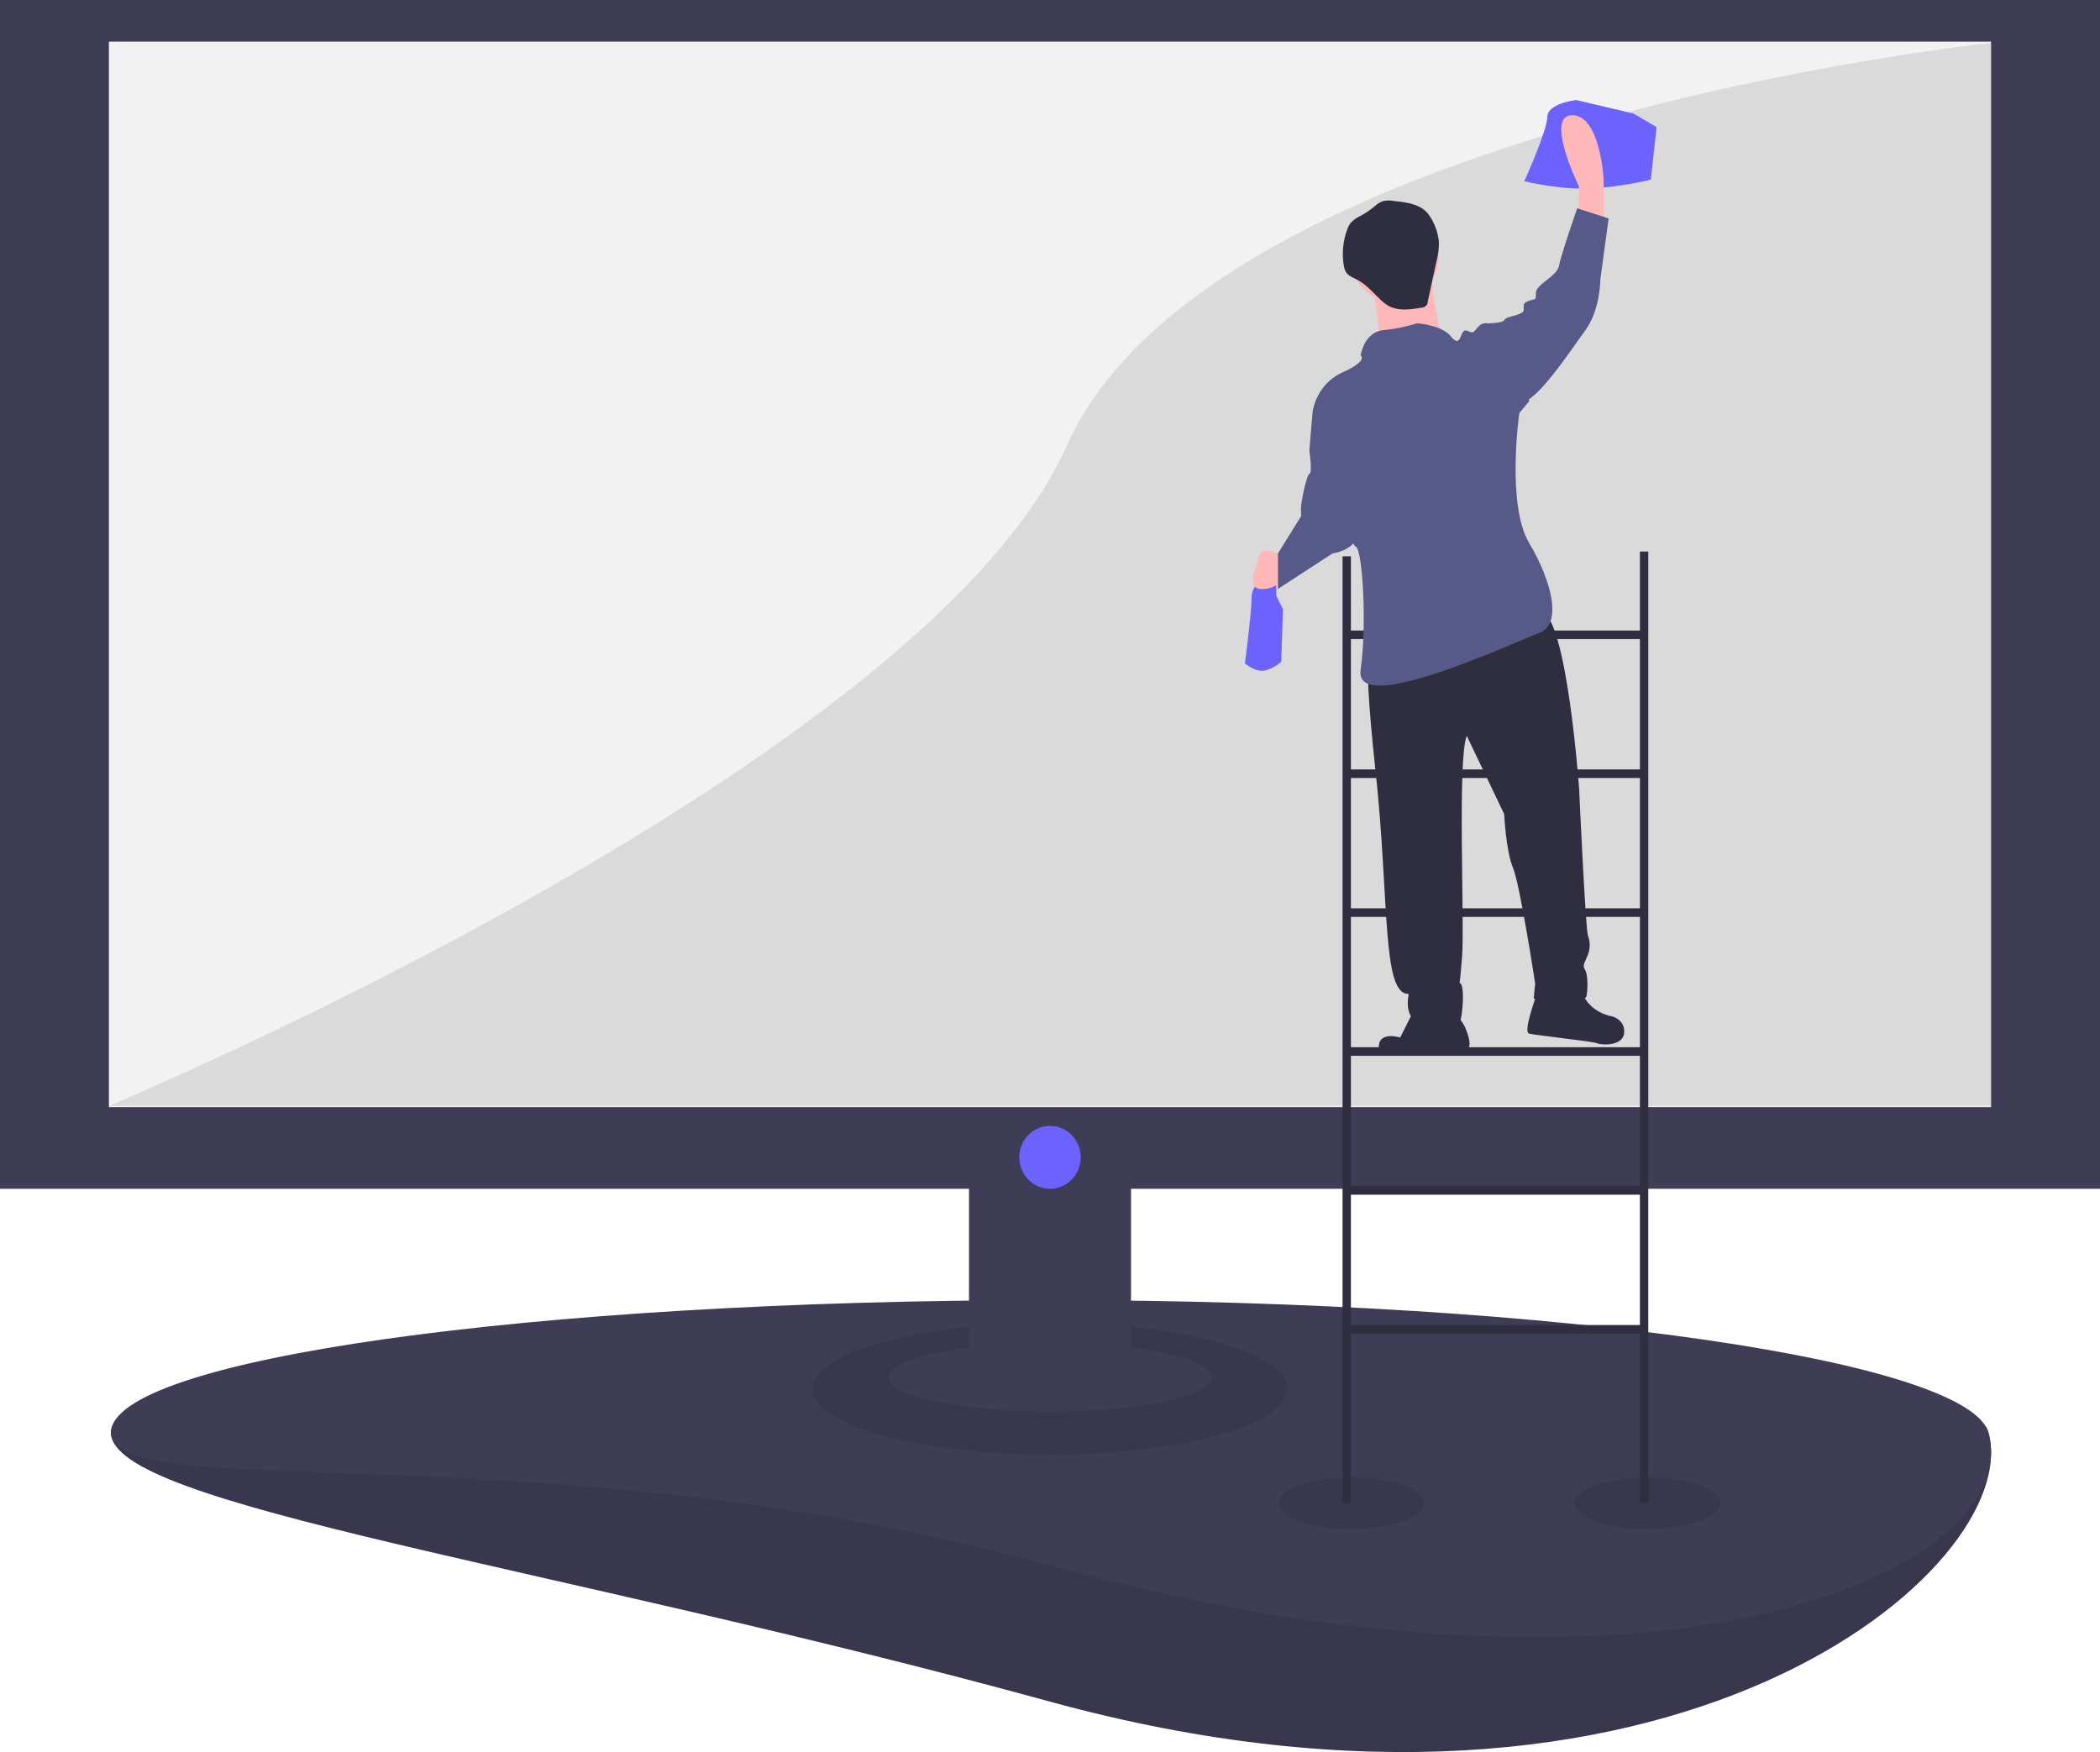<svg width="459" height="383" viewBox="0 0 459 383" fill="none" xmlns="http://www.w3.org/2000/svg">
<g clip-path="url(#clip0)">
<path d="M434.626 313.196C442.654 342.443 365.386 409.265 229.442 371.962C119.988 341.928 24.259 329.208 24.259 313.196C24.259 297.185 116.122 313.98 229.442 313.98C342.762 313.98 430.395 297.781 434.626 313.196Z" fill="#3F3D56"/>
<path opacity="0.1" d="M434.626 313.196C442.654 342.443 365.386 409.265 229.442 371.962C119.988 341.928 24.259 329.208 24.259 313.196C24.259 297.185 116.122 313.98 229.442 313.98C342.762 313.98 430.395 297.781 434.626 313.196Z" fill="black"/>
<path d="M434.626 313.196C442.654 342.443 365.386 379.49 229.442 342.187C119.988 312.153 24.259 329.208 24.259 313.196C24.259 297.185 116.122 284.205 229.442 284.205C342.762 284.205 430.395 297.781 434.626 313.196Z" fill="#3F3D56"/>
<path opacity="0.1" d="M295.42 334.2C304.185 334.2 311.29 331.683 311.29 328.578C311.29 325.473 304.185 322.956 295.42 322.956C286.656 322.956 279.551 325.473 279.551 328.578C279.551 331.683 286.656 334.2 295.42 334.2Z" fill="black"/>
<path opacity="0.1" d="M360.12 334.2C368.884 334.2 375.989 331.683 375.989 328.578C375.989 325.473 368.884 322.956 360.12 322.956C351.355 322.956 344.25 325.473 344.25 328.578C344.25 331.683 351.355 334.2 360.12 334.2Z" fill="black"/>
<path opacity="0.1" d="M229.5 317.958C258.154 317.958 281.382 311.526 281.382 303.591C281.382 295.656 258.154 289.224 229.5 289.224C200.847 289.224 177.618 295.656 177.618 303.591C177.618 311.526 200.847 317.958 229.5 317.958Z" fill="black"/>
<path d="M459 259.864V0H0V259.864H211.799V294.602C201.221 295.898 194.098 298.318 194.098 301.092C194.098 305.232 209.948 308.588 229.5 308.588C249.052 308.588 264.902 305.232 264.902 301.092C264.902 298.318 257.779 295.898 247.201 294.602V259.864H459Z" fill="#3F3D56"/>
<path d="M435.195 9.104H23.804V242.014H435.195V9.104Z" fill="#F2F2F2"/>
<path opacity="0.1" d="M435.195 9.37C435.195 9.37 264.291 27.486 233.162 97.449C202.033 167.412 23.804 241.748 23.804 241.748H435.195V9.37Z" fill="black"/>
<path d="M358.439 120.562V137.833H295.27V121.618H293.439V328.578H295.27V291.527H358.439V328.578H360.27V120.562H358.439ZM358.439 139.707V168.197H295.27V139.707L358.439 139.707ZM295.27 228.925V200.435H358.439V228.925H295.27ZM358.439 230.799V259.289H295.27V230.799H358.439ZM295.27 198.561V170.071H358.439V198.561H295.27ZM295.27 289.653V261.163H358.439V289.653H295.27Z" fill="#2F2E41"/>
<path d="M275.352 124.674V127.263C275.352 127.263 273.545 128.003 273.545 130.961C273.545 133.92 272.1 145.015 272.1 145.015C272.1 145.015 274.629 147.233 276.797 146.494C277.997 146.121 279.106 145.491 280.049 144.645L280.411 133.18L278.965 130.222V125.044L275.352 124.674Z" fill="#6C63FF"/>
<path d="M344.481 21.864C344.481 21.864 338.196 22.603 338.196 25.562C338.196 28.52 333.169 39.615 333.169 39.615C333.169 39.615 341.967 41.834 349.508 41.094C357.05 40.355 360.82 39.245 360.82 39.245L362.077 27.781L357.05 24.822L344.481 21.864Z" fill="#6C63FF"/>
<path d="M345.094 47.751V40.724C345.094 40.724 337.505 25.192 343.648 25.192C349.791 25.192 350.514 39.245 350.514 39.245V49.23L345.094 47.751Z" fill="#FFB8B8"/>
<path d="M280.049 121.346C280.049 121.346 276.074 119.127 275.352 121.346C274.629 123.565 272.461 128.372 275.352 128.742C278.242 129.112 281.133 126.523 281.133 126.523L280.049 121.346Z" fill="#FFB8B8"/>
<path d="M299.613 136.326C299.613 136.326 297.437 139.267 300.594 167.96C303.751 196.652 301.932 217.544 307.925 217.258C307.925 217.258 306.361 223.479 311.453 223.709C316.546 223.938 318.872 224.3 319.269 222.862C319.665 221.425 320.286 214.776 318.903 214.842C318.903 214.842 318.989 216.729 319.567 209.136C320.144 201.543 318.509 165.685 320.598 160.857L328.771 177.961C328.771 177.961 329.137 185.982 330.692 189.691C332.247 193.399 335.542 214.992 335.542 214.992L335.232 218.317C335.232 218.317 346.382 219.676 346.757 217.766C347.132 215.857 347.003 213.026 346.499 212.105C345.995 211.183 345.995 211.183 346.831 209.252C347.201 208.526 347.415 207.727 347.457 206.909C347.499 206.091 347.37 205.274 347.077 204.512C346.551 203.118 345.152 172.45 345.152 172.45C345.152 172.45 342.53 135.221 336.912 133.598C331.293 131.975 299.613 136.326 299.613 136.326Z" fill="#2F2E41"/>
<path d="M309.437 220.022L306.05 226.804C306.05 226.804 300.191 224.956 301.591 230.327C307.215 230.506 312.844 230.158 318.407 229.287C318.407 229.287 320.755 230.12 321.151 228.683C321.548 227.245 319.708 222.368 318.325 222.435C316.942 222.501 309.437 220.022 309.437 220.022Z" fill="#2F2E41"/>
<path d="M336.089 216.857C336.089 216.857 332.789 225.526 334.193 225.932C335.598 226.338 348.131 227.63 349.075 228.058C350.018 228.486 354.65 228.737 354.982 225.884C355.314 223.031 352.504 222.22 352.504 222.22C352.504 222.22 347.39 221.519 345.792 216.867C344.194 212.215 336.089 216.857 336.089 216.857Z" fill="#2F2E41"/>
<path d="M304.794 65.99C310.125 65.99 314.446 61.567 314.446 56.111C314.446 50.655 310.125 46.232 304.794 46.232C299.463 46.232 295.141 50.655 295.141 56.111C295.141 61.567 299.463 65.99 304.794 65.99Z" fill="#FFB8B8"/>
<path d="M299.713 60.791C299.713 60.791 302.253 74.309 301.237 76.909C300.221 79.508 315.462 75.869 315.462 75.869C315.462 75.869 312.414 62.35 312.922 59.231C313.43 56.111 299.713 60.791 299.713 60.791Z" fill="#FFB8B8"/>
<path d="M304.5 43.909C303.698 43.761 302.873 43.798 302.086 44.019C301.456 44.304 300.876 44.693 300.37 45.17C299.451 45.92 298.469 46.586 297.436 47.16C296.573 47.54 295.796 48.097 295.153 48.798C294.881 49.18 294.664 49.601 294.509 50.046C293.518 52.634 293.252 55.453 293.74 58.186C293.795 58.575 293.909 58.952 294.079 59.304C294.607 60.3 295.773 60.692 296.755 61.214C298.62 62.205 300.034 63.873 301.564 65.348C302.132 65.929 302.771 66.432 303.464 66.847C305.647 68.065 308.314 67.667 310.764 67.237C310.938 67.236 311.11 67.201 311.27 67.132C311.43 67.064 311.575 66.963 311.697 66.837C311.819 66.71 311.916 66.561 311.981 66.396C312.046 66.231 312.079 66.055 312.077 65.877L314.011 56.976C314.362 55.657 314.529 54.294 314.507 52.927C314.372 50.766 313.229 47.773 311.679 46.238C309.874 44.45 306.86 44.165 304.5 43.909Z" fill="#2F2E41"/>
<path d="M297.394 77.707C297.394 77.707 298.117 72.529 302.453 72.159C304.906 71.922 307.328 71.427 309.681 70.68C310.042 70.68 314.739 71.05 316.908 73.269C316.908 73.269 318.353 75.488 319.076 74.009C319.798 72.529 319.798 71.79 321.244 72.529C322.689 73.269 322.689 70.31 325.219 70.68C327.748 71.05 334.253 87.692 334.253 87.692L332.085 90.281C332.085 90.281 329.194 110.251 334.253 118.757C339.312 127.263 341.48 136.509 336.421 138.358C331.362 140.207 295.949 156.849 297.394 146.494C298.84 136.139 297.756 119.867 296.31 119.497C294.865 119.127 286.915 89.911 286.915 89.911C287.235 88.056 287.995 86.31 289.129 84.827C290.264 83.343 291.737 82.168 293.419 81.405C299.201 78.816 297.394 77.707 297.394 77.707Z" fill="#575A88"/>
<path d="M323.412 72.159L325.219 70.68C325.219 70.68 328.471 70.68 328.832 69.941C329.194 69.201 331.001 69.201 332.446 68.461C333.891 67.722 332.085 66.612 333.891 65.873C335.698 65.133 335.698 65.873 335.698 64.023C335.698 62.174 340.396 60.325 340.757 58.106C341.119 55.887 344.732 45.532 344.732 45.532L351.598 47.751L349.791 61.065C349.791 61.065 349.791 67.722 346.539 72.159C343.287 76.597 336.06 87.692 332.446 88.062C328.832 88.432 323.412 72.159 323.412 72.159Z" fill="#575A88"/>
<path d="M289.083 88.062L286.915 89.911C286.915 89.911 286.192 98.047 286.192 98.417C286.192 98.787 286.915 103.225 286.192 103.594C285.47 103.964 284.024 111.361 284.386 111.73V112.84L279.327 120.976V128.742L291.251 120.976C291.251 120.976 298.117 120.236 297.033 113.949C295.949 107.662 289.083 88.062 289.083 88.062Z" fill="#575A88"/>
<path d="M229.5 259.864C233.208 259.864 236.214 256.787 236.214 252.993C236.214 249.198 233.208 246.121 229.5 246.121C225.792 246.121 222.786 249.198 222.786 252.993C222.786 256.787 225.792 259.864 229.5 259.864Z" fill="#6C63FF"/>
</g>
<defs>
<clipPath id="clip0">
<rect width="459" height="383" fill="white"/>
</clipPath>
</defs>
</svg>
